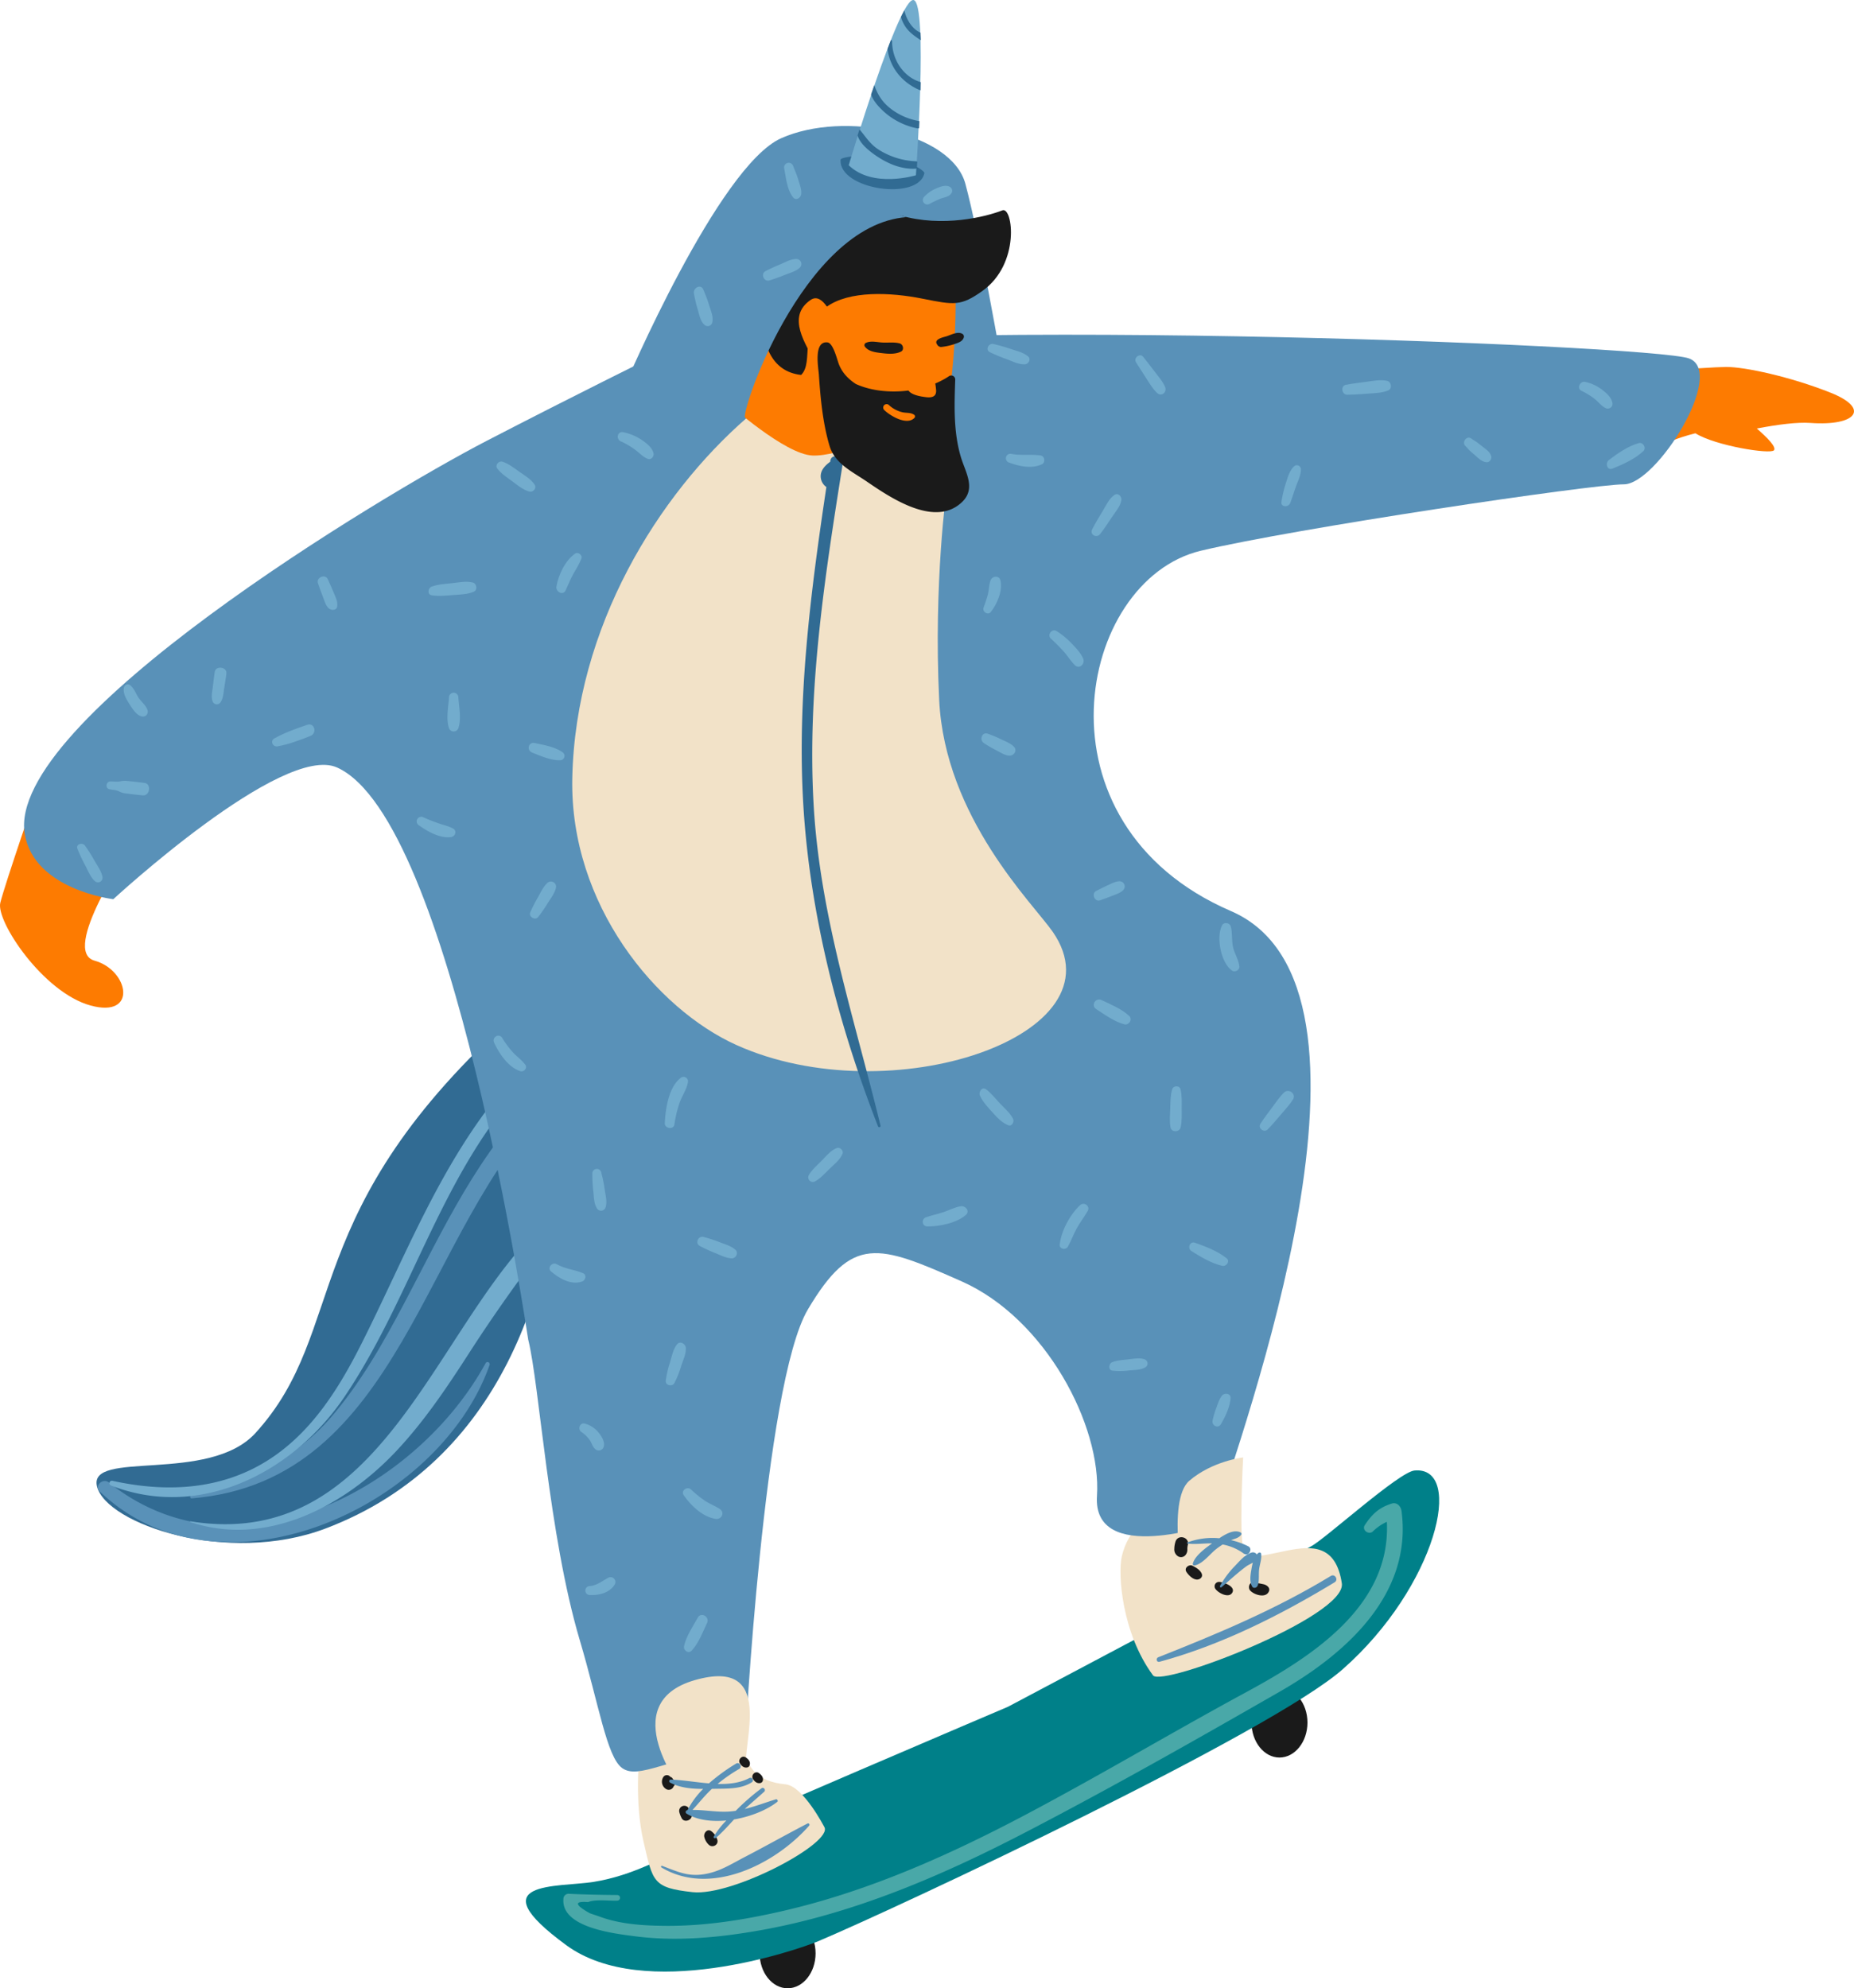<svg xmlns="http://www.w3.org/2000/svg" viewBox="0.002 -0.03 1080.05 1158.41" style=""><g><title>Ресурс 9</title><g data-name="Слой 2"><path d="M301 590.41c-129.78 115.77-96.88 183.66-152.13 244.43-27.16 29.88-97.77 9.51-92.34 31.24s75.94 46.08 133.08 24.44C396.3 812.23 310.87 471.71 301 590.41z" fill="#316b93"></path><path d="M314.62 636.54C278.78 670.9 258.38 716 235.5 759.22c-12.41 23.46-25.73 47-43.24 67.14-21.57 24.75-49.87 36.46-80.85 44.85-.94.25-.79 1.83.24 1.74 122.9-10 134.6-158.14 209.49-229.9 4.29-4.11-2.23-10.62-6.52-6.51z" fill="#5991b8"></path><path d="M282.92 794.15c-40.23 73.69-145 129.12-219.39 69.61-3.67-2.94-8.86 1.89-5.29 5.29 70.7 67.36 198 9 227-73.92a1.27 1.27 0 0 0-2.32-.98z" fill="#5991b8"></path><path d="M293.26 634.37c-36.89 44.07-57.08 97.63-82.63 148.38-12.85 25.52-28.45 50.73-52.76 66.84-28 18.54-60.46 20.14-92.42 13.12a1.43 1.43 0 0 0-.76 2.75c52.13 20.39 106.34-7.91 135.8-51.41 37.63-55.59 54.24-122.28 97.91-174.54 2.99-3.51-2.13-8.74-5.14-5.14z" fill="#72accd"></path><path d="M314.41 715.3C252 775.81 221.89 904.07 111 886.33a.21.21 0 0 0-.11.41c44.24 14.81 89.45-9.08 119.63-41 16.49-17.45 29.84-37.4 42.8-57.52 15.08-23.43 30.95-45.56 47.91-67.64 3.06-4.03-3.4-8.58-6.82-5.28z" fill="#72accd"></path><path d="M458.83 1158.38c9 0 16.29-9.15 16.29-20.37s-7.32-20.37-16.29-20.37-16.3 9.15-16.3 20.37 7.32 20.37 16.3 20.37z" fill="#1a1a1a"></path><path d="M745.36 1023.94c9 0 16.3-9.15 16.3-20.37s-7.32-20.37-16.3-20.37-16.29 9.15-16.29 20.37 7.32 20.37 16.29 20.37z" fill="#1a1a1a"></path><path d="M345.9 1096.38c22.84-3.66 41.84-14.67 53.29-20.47 19-9.64 188-81.54 188-81.54S756 904.82 763.78 900.88s51.1-43.32 60.23-44.16c29.49-2.73 12.75 67.69-41.77 115.75C740.17 1009.56 524 1110.89 477 1130.82c-13.18 5.59-101.76 35.68-147.09 2.47-51.86-37.99-4.86-33.57 15.99-36.91z" fill="#008089"></path><path d="M671.69 976.07c5.2 7.06 112.93-34.31 110-53.64-6.86-45.22-56.08 2.8-66.55-25.12-11.91-31.78-54.28-22.31-61.61 9.35-2.46 10.62.13 44.96 18.16 69.41z" fill="#f2e2c8"></path><path d="M372.94 1018.17c-.68 4.75-3.4 31.91 2 55s5.23 26.67 28.52 29.2 82.41-28.9 76.73-38c-.24-.37-12.29-23.82-22.59-24.81-34.46-3.3-19-35.3-29-35.62-17.6-.59-56.34 17.63-55.66 14.23z" fill="#f2e2c8"></path><path d="M364.11 224.44s54.32-127.65 91-143.95S554.23 77.1 562.37 107s21.73 108 21.73 108-192.83 95-219.99 9.44z" fill="#5991b8"></path><path d="M954.66 266.87c2.2-.28 11.14-9.05 33-14.46 11.72 7.31 43.69 12.38 45.77 9.91 1.58-1.9-4.16-7.63-10-12.69 12.26-2.34 23.56-3.79 31.28-3.24 26.58 1.9 35.09-8.32 11.7-17.63s-50-15.06-60.92-15-72.06 4.87-72.06 4.87 10.46 35.9 21.23 48.24z" fill="#fd7b01"></path><path d="M76.56 492c-1.67 4-41.44 62.13-21.46 67.67s25.27 33.7-2.36 26.12S-2.41 536.65.17 526s22.58-68.7 22.58-68.7S64 477.91 76.56 492z" fill="#fd7b01"></path><path d="M381.08 207.46s-46.59 22.95-97.67 49.4c-61.15 31.67-280 163.18-269 229 5.43 32.59 51.6 38 51.6 38s98.62-91.07 130.37-76.72c67.36 30.41 110.76 331 111.35 333.38 6.55 26.21 11.81 113.66 30 175 11.14 37.49 15.75 68.07 24.68 74.54 9.57 6.92 26-5.4 71.58-13.28 0 0 10.86-210.48 36.66-253.94s40.74-38 89.63-16.29 81.47 84.19 78.76 124.93 67.9 16.3 67.9 16.3c16.6-54.48 112.13-313 10.15-357C599.3 479.9 627.66 338 699.53 320.85 754 307.87 927 282.15 946 282.15s59.75-65.18 38-73.33-480.7-25.82-602.92-1.36z" fill="#5991b8"></path><path d="M551.52 284.87s-7.72 54.31-4.4 122.89S602 526.59 613.29 542.88c41.75 60.4-94.8 106.35-184.38 65.89-46.38-20.94-97.09-81.6-95.52-155.52 1.87-88.31 50.51-165.25 101.55-209.74C485.83 199.13 539.1 187 550.8 227.83c10.89 38.02.72 57.04.72 57.04z" fill="#f2e2c8"></path><path d="M556.64 167s2.05 78-15.59 94.09C470.06 326 402.39 47.73 556.64 167z" fill="#fd7b01"></path><path d="M454.92 172l-30.21 63.49s32.59 29.19 48.54 29.87 44.82-13.58 44.82-13.58l9.84-47.86s-41.75-57.74-72.99-31.92z" fill="#fd7b01"></path><path d="M572.24 169.53c22.39-15.86 17.77-49.39 11.7-47-9.39 3.68-34.85 10.2-59.63 2.9-60.73-16.14-79.57 27.14-80.26 56.53-.43 18.51 5.33 34.57 22.65 36.46 7.76-7.59-2-27.22 14.61-39.52 13.26-9.8 37.59-8.63 56.13-4.91s22.31 4.39 34.8-4.46z" fill="#1a1a1a"></path><path d="M434.36 244c-5.21 1.38 32.92-113.25 93.89-117.53-10-.07-92.17-64.55-115.43 81.14q-6.27 15.45-12.56 30.89s25.27 6.2 34.1 5.5z" fill="#5991b8"></path><path d="M486 185.9c-.5.68-6.28-16.29-13.74-11.2-14.43 9.83-2.68 25.88 2.71 36.66.03 0 5.03-26.48 11.03-25.46z" fill="#fd7b01"></path><path d="M690 926.5s-10.63-52.28 2.84-63.82 31.35-13.58 31.35-13.58-2.8 50.93.83 55S690 926.5 690 926.5z" fill="#f2e2c8"></path><path d="M398.06 1044s-40.74-51.6 6.79-65.18 27.16 38 29.87 51.6-36.66 13.58-36.66 13.58z" fill="#f2e2c8"></path><path d="M474 469.15c-3.86-66.7 6.45-133 16.88-198.71.75-4.69-6.45-6.69-7.17-2 0 .19-.05.37-.08.56-3.1 2.24-5.9 5.2-5.5 9.2a7.7 7.7 0 0 0 3.28 5.52c-9.19 61.34-17.17 123.3-13.42 185.41 3.83 63.55 20.39 127.91 43.5 187.07a.76.76 0 0 0 1.46-.41c-15.12-62.2-35.27-122.15-38.95-186.64z" fill="#316b93"></path><path d="M518.93 89.92c-5 0-29.1.62-29.25 3.13-1.07 17.42 45.23 24.17 48.81 7.86.51-2.42-19.16-10.99-19.56-10.99z" fill="#316b93"></path><path d="M470.33 1062.42c-12.11 6.28-24 13-36.13 19.3-6.56 3.37-13.2 7.61-20.42 9.44-11.65 3-18-.34-28.07-4.12-.55-.21-.88.64-.39.93 28.28 17 65.87-1.47 86-24.28a.81.81 0 0 0-.99-1.27z" fill="#5991b8"></path><path d="M391.7 1036a2 2 0 0 0-1.23-.8 2.47 2.47 0 0 0-4.05.1 5 5 0 0 0 2 7.21 3 3 0 0 0 4-1.78 1.55 1.55 0 0 0 .58-.87c.3-1.75-.29-2.47-1.3-3.86z" fill="#1a1a1a"></path><path d="M402.81 1056.85a15.35 15.35 0 0 0-1.71-3.53 3 3 0 0 0-5.4 2.28 15.63 15.63 0 0 0 1.4 3.66c1.58 3.11 6.9.94 5.71-2.41z" fill="#1a1a1a"></path><path d="M417.89 1071.91a9.62 9.62 0 0 0-3.57-5.09c-2.23-1.58-4.38 1-4.08 3.14a9 9 0 0 0 2.7 4.83c2.12 1.97 5.76.05 4.95-2.88z" fill="#1a1a1a"></path><path d="M434.38 1023.84c-2.09-1.41-4.66 1.34-3.4 3.4 1 1.65 2.41 2.88 4.44 2.44a1.87 1.87 0 0 0 1.32-1.32c.54-2.04-.74-3.46-2.36-4.52z" fill="#1a1a1a"></path><path d="M442 1032.93c-2.09-1.41-4.66 1.35-3.4 3.41 1 1.65 2.42 2.87 4.45 2.44a1.91 1.91 0 0 0 1.32-1.32c.48-2.04-.84-3.46-2.37-4.53z" fill="#1a1a1a"></path><path d="M452 1048.28c-6.22 1.9-12 4.16-18.15 5.64 3.75-3.4 7.59-6.69 11.36-10.08 1.08-1-.36-2.89-1.56-2a130.86 130.86 0 0 0-15 13.08l-.08.08c-1.08.16-2.18.29-3.31.38-7.35.59-14.6-1-21.84-.9 3.7-4 7-8.28 11-12 .11-.1.24-.2.35-.31h1.44c7.41-.18 15.29.29 21.75-3.8a1.43 1.43 0 0 0-1.44-2.47c-5.49 2.9-11.88 3.61-18.48 3.43a90.16 90.16 0 0 1 12.6-8.75c2-1.16.16-4.33-1.82-3.11A110.52 110.52 0 0 0 413 1039c-7.73-.64-15.51-2-22.27-2.22a.93.93 0 0 0-.46 1.71c5.77 3.11 12.67 3.71 19.36 3.73a48.71 48.71 0 0 0-9.13 12.4 1.08 1.08 0 0 0-.54 2c6.13 3.77 14.57 4.8 23.17 4a51 51 0 0 0-7.29 9.3c-.44.74.53 1.39 1.14.88 3.85-3.23 7.2-7.11 10.67-10.79 9.71-1.66 19.14-5.49 25.2-10.28.58-.59-.15-1.73-.85-1.45z" fill="#5991b8"></path><path d="M775.3 918.13c-32 19.47-65.77 33.62-100.55 47.38-1.6.64-1 3.13.73 2.65 36-9.78 70.22-27.06 102-46.31 2.37-1.43.2-5.16-2.18-3.72z" fill="#5991b8"></path><path d="M684.77 898.2a14.51 14.51 0 0 0-.67 4.14 4.63 4.63 0 0 0 2.2 4.38 3.38 3.38 0 0 0 4.11-.53 4.79 4.79 0 0 0 1.29-3.56 9.19 9.19 0 0 1 .25-2.45c1.21-4.66-5.76-6.55-7.18-1.98z" fill="#1a1a1a"></path><path d="M700.14 917c-.78-2.22-3.38-3.75-5.42-4.8s-5.11 1.26-3.58 3.58c1.29 2 4 4.74 6.54 4.46 1.51-.14 3.07-1.49 2.46-3.24z" fill="#1a1a1a"></path><path d="M710.11 921.61a2.58 2.58 0 0 0-2.21 3.85c1.51 2.54 8 6 10 2.37s-5.24-6.16-7.79-6.22z" fill="#1a1a1a"></path><path d="M736.14 923a59.72 59.72 0 0 0-5.94-1c-2.53-.3-3.31 3.06-1.92 4.62 2.29 2.57 9.35 4.8 11 .34.72-2.04-1.34-3.53-3.14-3.96z" fill="#1a1a1a"></path><path d="M727.2 900.89a42.75 42.75 0 0 0-10.08-3.6c2.23-.88 4.22-1.1 5.83-3a.93.93 0 0 0-.18-1.44c-3.68-2-8.7.79-12.46 3.34a41.8 41.8 0 0 0-18.61 2.45.32.32 0 0 0 .08.63c4.73.61 9.54-.19 14.33-.1-4.2 3-10 7.26-11.23 11.78a.87.87 0 0 0 1.06 1.06c4.79-.92 8.85-6.66 12.63-9.58q1.8-1.4 3.7-2.61a30.34 30.34 0 0 1 12.4 5.36c2.53 1.95 5.46-2.77 2.53-4.29z" fill="#5991b8"></path><path d="M734.67 905.19c-.12-.8-1.12-.82-1.62-.43a7.23 7.23 0 0 0-.89.86 2.73 2.73 0 0 0-3-1.12c-4.06 1.25-7.09 5.11-10 8.08a54.59 54.59 0 0 0-8.45 11.42.57.57 0 0 0 .89.68c4.8-4.07 9.46-8.48 14.55-12.21 1-.69 2.4-1.32 3.69-2.07a36.94 36.94 0 0 0-.82 3.84c-.55 3.2-1.21 7 .34 9.94.79 1.49 2.79.92 3.3-.43 1.09-2.89.46-6.46.86-9.55s1.6-5.99 1.15-9.01z" fill="#5991b8"></path><path d="M816.47 880.38c-.36-2.77-2.63-5.39-5.76-4.39-7.4 2.36-11.39 6.11-15.63 12.52-1.93 2.9 2.34 6 4.73 3.66a28.39 28.39 0 0 1 8.1-5.55c2.47 48.83-43.19 78.25-81.72 99.12-43.09 23.34-85.2 48.49-128.52 71.41-44 23.26-89.8 43.83-138.34 55.42-23.17 5.53-47.27 9.57-71.15 9.43-12.95-.08-26.89-.86-39.11-5.47l-5.46-1.86q-13.31-7.45-1-6.51c4.46-1.79 12.4-.61 17.08-.83a1.65 1.65 0 0 0 0-3.29c-9.52-.07-19-.26-28.47-.72a3 3 0 0 0-3 3c-1.38 16.79 29.84 20.2 41.53 21.74 24.35 3.21 49.47.76 73.54-3.54 53.93-9.65 104.79-31.43 153.18-56.51 50.36-26.1 100.06-54.33 149.25-82.56 38.28-22 77.15-56.45 70.75-105.07z" fill="#49a8a8"></path><path d="M84.23 456.14c-3.46-.48-7-.86-10.43-1.2a12.93 12.93 0 0 0-4 .3c-1.83.32-3.58 0-5.46 0-2.56 0-3.21 4-.61 4.55 1.76.4 3.68.41 5.34 1.14a11.44 11.44 0 0 0 3.52 1.2c3.54.48 7.11.92 10.67 1.23 4.06.33 5.07-6.66.97-7.22z" fill="#72accd"></path><path d="M125.11 391.44c-.46 2.87-.77 5.76-1.12 8.64s-1.08 5.76-.17 8.41a2.59 2.59 0 0 0 4.67.61c1.59-2.29 1.7-5.42 2.12-8.12.46-2.87.93-5.74 1.27-8.62.46-3.83-6.15-4.76-6.77-.92z" fill="#72accd"></path><path d="M86 414c-.64-2.89-3.75-5.14-5.34-7.61s-2.57-5.49-5-7.35a2.35 2.35 0 0 0-3.44 1.4c-.75 3.43 1.31 6.8 3.11 9.62 1.66 2.6 4.08 6.68 7.32 7.32A2.78 2.78 0 0 0 86 414z" fill="#72accd"></path><path d="M179.07 422.23c-6.41 2.16-13.44 4.66-19.3 8-2.58 1.5-.77 5.07 1.93 4.58 6.42-1.15 13.12-3.67 19.18-6.08 3.96-1.52 2.41-7.91-1.81-6.5z" fill="#72accd"></path><path d="M59.66 510.73c-.62-3.25-2.83-6.2-4.45-9.05a91.47 91.47 0 0 0-5.72-9.06c-1.46-2-5.45-.91-4.38 1.85a94.73 94.73 0 0 0 4.53 9.69c1.63 3.07 3 6.74 5.59 9.15a2.67 2.67 0 0 0 4.43-2.58z" fill="#72accd"></path><path d="M194.45 345.36c-1.11-2.69-2.3-5.35-3.52-8-1.48-3.19-6.87-.93-5.71 2.41.91 2.64 1.85 5.27 2.88 7.88.93 2.38 1.58 5.29 3.65 6.93 1.42 1.12 4.37 1.1 4.68-1.24.41-2.97-.86-5.26-1.98-7.98z" fill="#72accd"></path><path d="M275.39 339.34c-3.91-.92-8-.06-12 .39s-8.15.62-11.89 2c-2.16.79-2.81 4.6 0 5.06 4.22.7 8.5.17 12.75-.16 4-.31 8.09-.3 11.8-1.95 2.37-1.03 1.64-4.79-.66-5.34z" fill="#72accd"></path><path d="M311.46 282.34c-2.12-3.19-5.56-5.17-8.65-7.34s-6.47-4.91-10.16-6.05c-2.09-.64-4.44 2-3 3.94 2.23 3 5.6 5.16 8.6 7.36s6.35 5.15 10.14 6.12c2.17.57 4.45-1.97 3.07-4.03z" fill="#72accd"></path><path d="M335 322.53c-5.81 4.11-9.65 12.27-10.86 19.18-.53 3 3.82 5.48 5.34 2.25s2.79-6.49 4.52-9.6 3.49-5.75 4.72-9c.72-1.98-2.01-4.07-3.72-2.83z" fill="#72accd"></path><path d="M380.7 264c-.93-3.57-4.22-5.9-7.11-7.9a30.27 30.27 0 0 0-10.33-4.28c-3.56-.89-4.7 4-1.48 5.35a43.88 43.88 0 0 1 7.91 4.61c2.64 1.84 4.66 4.34 7.69 5.54 2 .77 3.79-1.51 3.32-3.32z" fill="#72accd"></path><path d="M413.27 178.3a81.48 81.48 0 0 0-3.64-9.78c-1.53-3.29-5.85-.74-5.4 2.28a80.32 80.32 0 0 0 2.39 10c.85 2.92 1.4 6.27 3.71 8.38a2.76 2.76 0 0 0 4.57-1.18c.83-3.29-.64-6.58-1.63-9.7z" fill="#72accd"></path><path d="M464 150.87c-3.22-.07-6.28 1.77-9.2 3s-6 2.55-8.89 4.09-.93 6.33 2.27 5.39 6.42-2.17 9.6-3.43c2.82-1.12 6.08-1.94 8.25-4.13a2.91 2.91 0 0 0-2.03-4.92z" fill="#72accd"></path><path d="M465.12 104.93c-.83-2.88-2-5.48-3.06-8.24a2.71 2.71 0 0 0-5.22 1.44c1.07 5.46 1.62 12.42 5.25 16.9 1.66 2.06 4.41.13 4.64-1.92.32-2.77-.85-5.55-1.61-8.18z" fill="#72accd"></path><path d="M553.44 108.89c-2.51-1.47-5.66-.15-8.13.91a20.16 20.16 0 0 0-7 4.91 2.61 2.61 0 0 0 3.15 4.08 67.13 67.13 0 0 1 6.28-3c2-.79 4.82-1.05 6.2-2.83a2.62 2.62 0 0 0-.5-4.07z" fill="#72accd"></path><path d="M267 406.1a2.71 2.71 0 0 0-5.41 0c-.38 5.47-1.83 12.73-.05 18a2.88 2.88 0 0 0 5.51 0c1.78-5.27.32-12.54-.05-18z" fill="#72accd"></path><path d="M264 482.74c-2.54-1.46-5.49-2-8.24-3-3.05-1.06-6.13-2.22-9.07-3.56a2.67 2.67 0 0 0-2.69 4.61c5 3.57 12.24 7.7 18.65 6.9 2.43-.28 3.83-3.5 1.35-4.95z" fill="#72accd"></path><path d="M319 514.28c-2.46 2.19-4 5.55-5.58 8.39a87.35 87.35 0 0 0-4.56 8.94c-1 2.52 2.92 4.75 4.61 2.68a85.42 85.42 0 0 0 5.7-8.27c1.76-2.75 4-5.68 4.72-8.89a3 3 0 0 0-4.89-2.85z" fill="#72accd"></path><path d="M327.67 438.22c-4.34-3.12-11-4.24-16.15-5.35-3.69-.79-4.93 4.21-1.53 5.56 4.92 1.94 11 4.66 16.41 4.48a2.54 2.54 0 0 0 1.27-4.69z" fill="#72accd"></path><path d="M306.07 620.37c-2-2.72-4.83-4.67-7.12-7.14a54.69 54.69 0 0 1-6.4-8.56c-1.88-3-6.12-.39-4.7 2.75 2.83 6.27 8.41 14.58 15.38 16.65 1.97.59 4.16-1.88 2.84-3.7z" fill="#72accd"></path><path d="M396.43 628.07c-6.94 5.37-8.76 18.11-9.15 26.27-.16 3.16 5.14 4 5.61.76a67.29 67.29 0 0 1 3-12.59c1.4-4 4.1-7.76 4.85-11.92a2.61 2.61 0 0 0-4.31-2.52z" fill="#72accd"></path><path d="M352.38 693.68a88 88 0 0 0-2.18-10.81 2.62 2.62 0 0 0-5.13.7 88.12 88.12 0 0 0 .61 11c.33 3.19.34 6.71 2.1 9.45a2.75 2.75 0 0 0 5-.65c.99-3.1.09-6.52-.4-9.69z" fill="#72accd"></path><path d="M339.74 741.81c-5-2.18-10.65-2.53-15.48-5.32-2.57-1.47-5.66 2.19-3.27 4.23 4.69 4 11.63 8.16 18.12 5.89 1.89-.61 2.89-3.82.63-4.8z" fill="#72accd"></path><path d="M428.41 728.1c-2.41-2.15-5.58-3-8.55-4.17a89.26 89.26 0 0 0-10-3.3c-3.08-.8-5.14 3.66-2.21 5.24a88.56 88.56 0 0 0 9.18 4.23c3.07 1.23 6.21 2.92 9.56 3 2.4.03 3.93-3.31 2.02-5z" fill="#72accd"></path><path d="M394.48 783.13c-2.32 2.9-3 6.58-4 10.1a59.49 59.49 0 0 0-2.64 11.21c-.26 2.75 3.79 3.58 5 1.37a55.74 55.74 0 0 0 4-10.07c1.11-3.34 2.92-7 2.68-10.52-.15-2.22-3.3-4.22-5.04-2.09z" fill="#72accd"></path><path d="M348.39 834.21a15.59 15.59 0 0 0-7.58-4.79c-2.95-1-4.54 3.31-2.06 4.88a18.84 18.84 0 0 1 4.65 4.48c1.26 1.67 1.77 4.18 3.4 5.5a3 3 0 0 0 4.86-1.28c.99-3-1.42-6.57-3.27-8.79z" fill="#72accd"></path><path d="M354.31 919.21c-3.55 1.89-6.5 4.48-10.72 4.83a2.61 2.61 0 0 0 0 5.22c5.28.27 11.72-1.28 14.56-6.22a2.82 2.82 0 0 0-3.84-3.83z" fill="#72accd"></path><path d="M419.32 879.14c-2.77-1.85-6-3-8.75-4.87a60.9 60.9 0 0 1-8-6.5c-2.15-2.09-6.13.68-4.29 3.31 4.16 6 11 12.66 18.61 13.82 3.46.53 5.54-3.67 2.43-5.76z" fill="#72accd"></path><path d="M406.5 942.44c-2.86 5.12-6.79 10.84-8 16.64-.5 2.45 2.52 4.64 4.44 2.58 4.06-4.36 6.42-10.74 8.95-16.07 1.71-3.59-3.4-6.71-5.39-3.15z" fill="#72accd"></path><path d="M487.52 668.83c-3.55 1.38-6 4.47-8.6 7.12s-5.84 5.4-7.76 8.67a2.69 2.69 0 0 0 3.65 3.65c3.29-1.86 6.07-5 8.79-7.64s5.78-5 7.22-8.5c.74-1.82-1.5-3.99-3.3-3.3z" fill="#72accd"></path><path d="M559.8 702.74c-3.42.46-6.81 2.32-10.09 3.42s-6.87 1.86-10.25 3c-2.86 1-2.43 5.3.73 5.35 7 .1 17.19-2 22.52-6.74 2.49-2.26-.28-5.38-2.91-5.03z" fill="#72accd"></path><path d="M590.15 651.8c-1.75-3.5-4.92-6.06-7.57-8.88s-5.05-5.95-8.12-8.29c-2.38-1.82-4.51 1.54-3.61 3.61 1.58 3.66 4.72 6.93 7.37 9.87s5.31 5.85 9.07 7.41c2.23.92 3.71-1.97 2.86-3.72z" fill="#72accd"></path><path d="M629.21 702.12c-5.9 5.51-11 15-11.88 23-.29 2.58 3.52 3.3 4.69 1.27 2-3.44 3.3-7.25 5.23-10.74s4.39-6.68 6.4-10.14c1.64-2.78-2.11-5.57-4.44-3.39z" fill="#72accd"></path><path d="M666.67 791.91c-2.94-1-6.26-.28-9.3.05s-6.37.52-9.31 1.58c-2.12.77-2.77 4.56 0 5a41.67 41.67 0 0 0 10-.15c3.09-.27 6.51-.22 9.24-1.82a2.58 2.58 0 0 0-.63-4.66z" fill="#72accd"></path><path d="M714.58 733.07c-5.3-4.23-12.15-6.85-18.52-9.07-2.93-1-4.5 3.29-2 4.85 5.42 3.43 11.67 7.19 18 8.64 2.29.51 4.72-2.65 2.52-4.42z" fill="#72accd"></path><path d="M711.74 813.24c-1.52 2-2.3 4.57-3.14 6.93a48.32 48.32 0 0 0-2.23 7.54c-.52 2.86 3.25 4.79 4.88 2 2.55-4.29 5.27-10.12 5.61-15.14.2-2.97-3.66-3.27-5.12-1.33z" fill="#72accd"></path><path d="M687.76 634.71c-.59-2.51-4.27-2.36-4.94 0-1 3.53-1 7.37-1.1 11s-.53 7.49.18 11.15c.58 3 5.19 2.82 5.87 0 .87-3.61.62-7.46.63-11.15s.2-7.43-.64-11z" fill="#72accd"></path><path d="M657.75 591.82c-4.42-4.11-10.65-6.62-16-9.18-3.55-1.69-6.47 3.14-3.1 5.3 5 3.22 10.46 7.24 16.27 8.81 2.74.76 5.08-2.88 2.83-4.93z" fill="#72accd"></path><path d="M748.06 636.46c-2.66 2.54-4.8 5.81-7 8.75-2.31 3.12-4.69 6.23-6.79 9.48-1.67 2.61 2.12 5.47 4.25 3.28 2.72-2.77 5.22-5.79 7.75-8.74 2.39-2.79 5.06-5.6 7-8.77s-2.52-6.57-5.21-4z" fill="#72accd"></path><path d="M718.37 552c-1-4-.29-8.27-1.36-12.21-.6-2.24-4-2.84-5.12-.67-3.54 6.89-.64 21.91 5.87 26.38 1.68 1.15 4.44-.35 4.24-2.43-.38-3.85-2.71-7.21-3.63-11.07z" fill="#72accd"></path><path d="M652.17 513.42c-2.43.05-4.68 1.34-6.87 2.33s-4.48 2.17-6.7 3.28c-3 1.51-.91 6.62 2.3 5.47 2.34-.84 4.69-1.67 7-2.6s4.72-1.61 6.41-3.33a3 3 0 0 0-2.14-5.15z" fill="#72accd"></path><path d="M590.59 434.94c-2-2-4.84-3-7.36-4.23a69.21 69.21 0 0 0-7.87-3.29c-3.36-1.12-4.91 3.6-2.29 5.41a62.64 62.64 0 0 0 7.13 4.17c2.3 1.19 4.75 2.85 7.33 3.21 2.91.38 5.47-2.83 3.06-5.27z" fill="#72accd"></path><path d="M631 383.65c-1.39-3.28-4.4-6.36-6.84-8.93a47.38 47.38 0 0 0-8.64-7.08c-2.63-1.72-5.67 2.22-3.36 4.36 2.54 2.35 5 4.83 7.35 7.38s4.14 5.64 6.58 8.06c2.72 2.68 6.23-.7 4.91-3.79z" fill="#72accd"></path><path d="M582.79 338.08c-.75-3.06-4.79-2.58-5.74 0s-.87 5.51-1.55 8.19-1.68 5.26-2.56 7.88c-.78 2.29 2.63 4.44 4.2 2.45 3.69-4.6 7.12-12.51 5.65-18.52z" fill="#72accd"></path><path d="M649.22 288.33c-3.09 2.16-4.7 5.78-6.62 9-2.2 3.63-4.41 7.25-6.33 11-1.63 3.19 2.59 5.43 4.67 2.73 2.45-3.18 4.66-6.52 6.86-9.87 2-3 4.86-6.18 5.46-9.77.35-2.1-1.87-4.6-4.04-3.09z" fill="#72accd"></path><path d="M606.34 265.37c-5.74-.89-11.59.18-17.39-1a2.62 2.62 0 0 0-1.39 5c6 2.23 13.4 3.94 19.45 1.07 2.06-.95 1.67-4.71-.67-5.07z" fill="#72accd"></path><path d="M598.92 207.63c-2.62-2.22-6-3-9.21-4.06a106.37 106.37 0 0 0-11.05-3.19c-2.76-.57-4.83 3.38-2 4.79a102.8 102.8 0 0 0 10 4.14c3.29 1.24 6.8 3.05 10.37 2.92 2.14-.07 3.77-3.01 1.89-4.6z" fill="#72accd"></path><path d="M678.73 225.41c-1.43-3.36-4.12-6.32-6.3-9.22s-4.32-5.58-6.5-8.37c-1.85-2.38-5.77.7-4.16 3.22 2 3.14 4 6.27 6 9.37 1.92 2.9 3.76 6.18 6.34 8.54s5.89-.58 4.62-3.54z" fill="#72accd"></path><path d="M753.86 271.67c-2.57 2.44-3.66 6.26-4.7 9.56a66.49 66.49 0 0 0-2.67 11.19c-.42 3.12 4.13 3.18 5.1.69 1.3-3.36 2.3-6.85 3.56-10.23 1.14-3.08 2.74-6.22 2.69-9.56a2.36 2.36 0 0 0-3.98-1.65z" fill="#72accd"></path><path d="M808.09 221.86c-3.94-.86-8 0-12 .54s-8 1-12 1.76c-3.3.59-2.49 5.85.79 5.79 4.31-.08 8.6-.36 12.9-.7 3.78-.3 7.49-.33 11-1.85 2.43-1.05 1.72-5.02-.69-5.54z" fill="#72accd"></path><path d="M868.7 265.69c-.68-2.54-3.29-4.1-5.26-5.67-.93-.74-1.86-1.5-2.81-2.22-1.17-.89-2.47-1.52-3.62-2.38-2.54-1.88-5.63 2.23-3.36 4.36 1 .89 1.71 2 2.69 2.88s2 1.75 3 2.61c2 1.72 3.91 3.8 6.64 4 1.85.19 3.17-1.92 2.72-3.58z" fill="#72accd"></path><path d="M939.29 234.66c-.58-3.35-3.77-5.95-6.33-7.89a25 25 0 0 0-9.42-4.3c-3-.78-5.25 3.83-2.2 5.22a42.51 42.51 0 0 1 7.42 4.54c2.24 1.67 4 4.27 6.57 5.47a2.74 2.74 0 0 0 3.96-3.04z" fill="#72accd"></path><path d="M954.57 258.15c-6.16 1.78-12.29 6-17.35 9.86-2.18 1.67-1.06 6.23 2.09 5 6.17-2.47 13.09-5.6 18-10.19 1.99-1.94-.11-5.42-2.74-4.67z" fill="#72accd"></path><path d="M524.14 200.05c-3.4-.93-7.12-.27-10.63-.55-3.05-.24-6.39-1.1-9.21.31a1.46 1.46 0 0 0-.53 2c2 2.83 5.81 3.39 9.08 3.79 3.95.48 8.22 1 11.92-.71 2.14-.99 1.41-4.28-.63-4.84z" fill="#1a1a1a"></path><path d="M560.67 194.5c-2.77-1.68-6.74.65-9.53 1.48-1.51.45-7.32 1.61-5.29 4.6l.17.26a2.61 2.61 0 0 0 2.25 1.29 35.8 35.8 0 0 0 7.93-1.75c2.14-.73 4.64-1.51 5.28-3.9a1.8 1.8 0 0 0-.81-1.98z" fill="#1a1a1a"></path><path d="M559.78 266.33c-4.39-14.65-3.83-30.18-3.31-45.29a2.33 2.33 0 0 0-3.48-2c-14.93 10.15-38.87 11.75-54.42 4.65-4.56-3-8.17-6.77-10.06-12-1-2.84-3.21-11.82-6.42-12.22-8.34-1-5.31 14.93-5.06 18.72.91 13.65 2.28 28.29 6.19 41.45 3.14 10.55 13.14 15 21.75 20.9 13.65 9.31 40 27.34 55.75 11.65 7.87-7.84 1.66-17.19-.94-25.86z" fill="#1a1a1a"></path><path d="M543.74 217.32c-.5-3.3-.77-6.73-1.9-9.88a.64.64 0 0 0-1.25.16c-.46 5 .4 10.15.38 15.17v.74a6.88 6.88 0 0 0-2.85.15 2.07 2.07 0 0 0-1.33 2.26 17.85 17.85 0 0 1-2.94-1c.48-1.55 1.52-2.9 1.39-4.71a1.19 1.19 0 0 0-1.48-1.13c-2.83.46-5.83 4.8-4.84 7.73 1.11 3.29 7.92 4.26 10.78 4.58 3.37.37 5.9-.45 5.62-4.16-.23-3.29-1.08-6.65-1.58-9.91z" fill="#fd7b01"></path><path d="M532.59 241.66c-2-1.41-4.41-1-6.69-1.46a17.45 17.45 0 0 1-8.16-4.33 1.94 1.94 0 0 0-2-.27 1.54 1.54 0 0 0-.87.69l-.2.36a2 2 0 0 0 .61 2.36c3.5 3.36 13.19 9.08 17.51 4.34a1.21 1.21 0 0 0-.2-1.69z" fill="#fd7b01"></path><path d="M494.42 96.25S523.84-2 532.26 0s1.3 102.09 1.3 102.09-25.14 7.75-39.14-5.84z" fill="#72accd"></path><path d="M533.45 93.93a43.71 43.71 0 0 1-21-6.41c-5.57-3.39-7.82-7.56-11.76-12.17l-1.11 3.46c1.23 4.45 5.75 8.25 9.24 10.8 7.1 5.19 15.7 9.16 24.63 8.64h.29c.26-.26.39-.41.39-.41s.09-1.33.24-3.66a2.54 2.54 0 0 0-.92-.25z" fill="#316b93"></path><path d="M535.37 70.5a37.58 37.58 0 0 1-15.85-6.73c-5.29-3.94-8-8.11-10.21-14.15-.63 1.81-1.26 3.63-1.87 5.43 1.4 4 4.9 7.66 7.59 10.08a41 41 0 0 0 19.18 9.59 2.24 2.24 0 0 0 1.22-.08l.19-4.08z" fill="#316b93"></path><path d="M536.39 47.84c-10.13-3-16.63-13.12-16.68-23.45a1.33 1.33 0 0 0-.66-1.19q-1 2.54-2 5.24c1.2 10.69 8.33 19.46 18.32 23.85a2.51 2.51 0 0 0 .95.24c0-1.53.04-3.12.07-4.69z" fill="#316b93"></path><path d="M536.25 19c-5-2.14-8.33-7.91-9.41-13-.64 1.16-1.31 2.46-2 3.89a20.17 20.17 0 0 0 2.91 6.06c2.24 3.15 5.09 5 8.21 7.18a1.85 1.85 0 0 0 .46.24c-.05-1.55-.11-3.01-.17-4.37z" fill="#316b93"></path></g></g></svg>